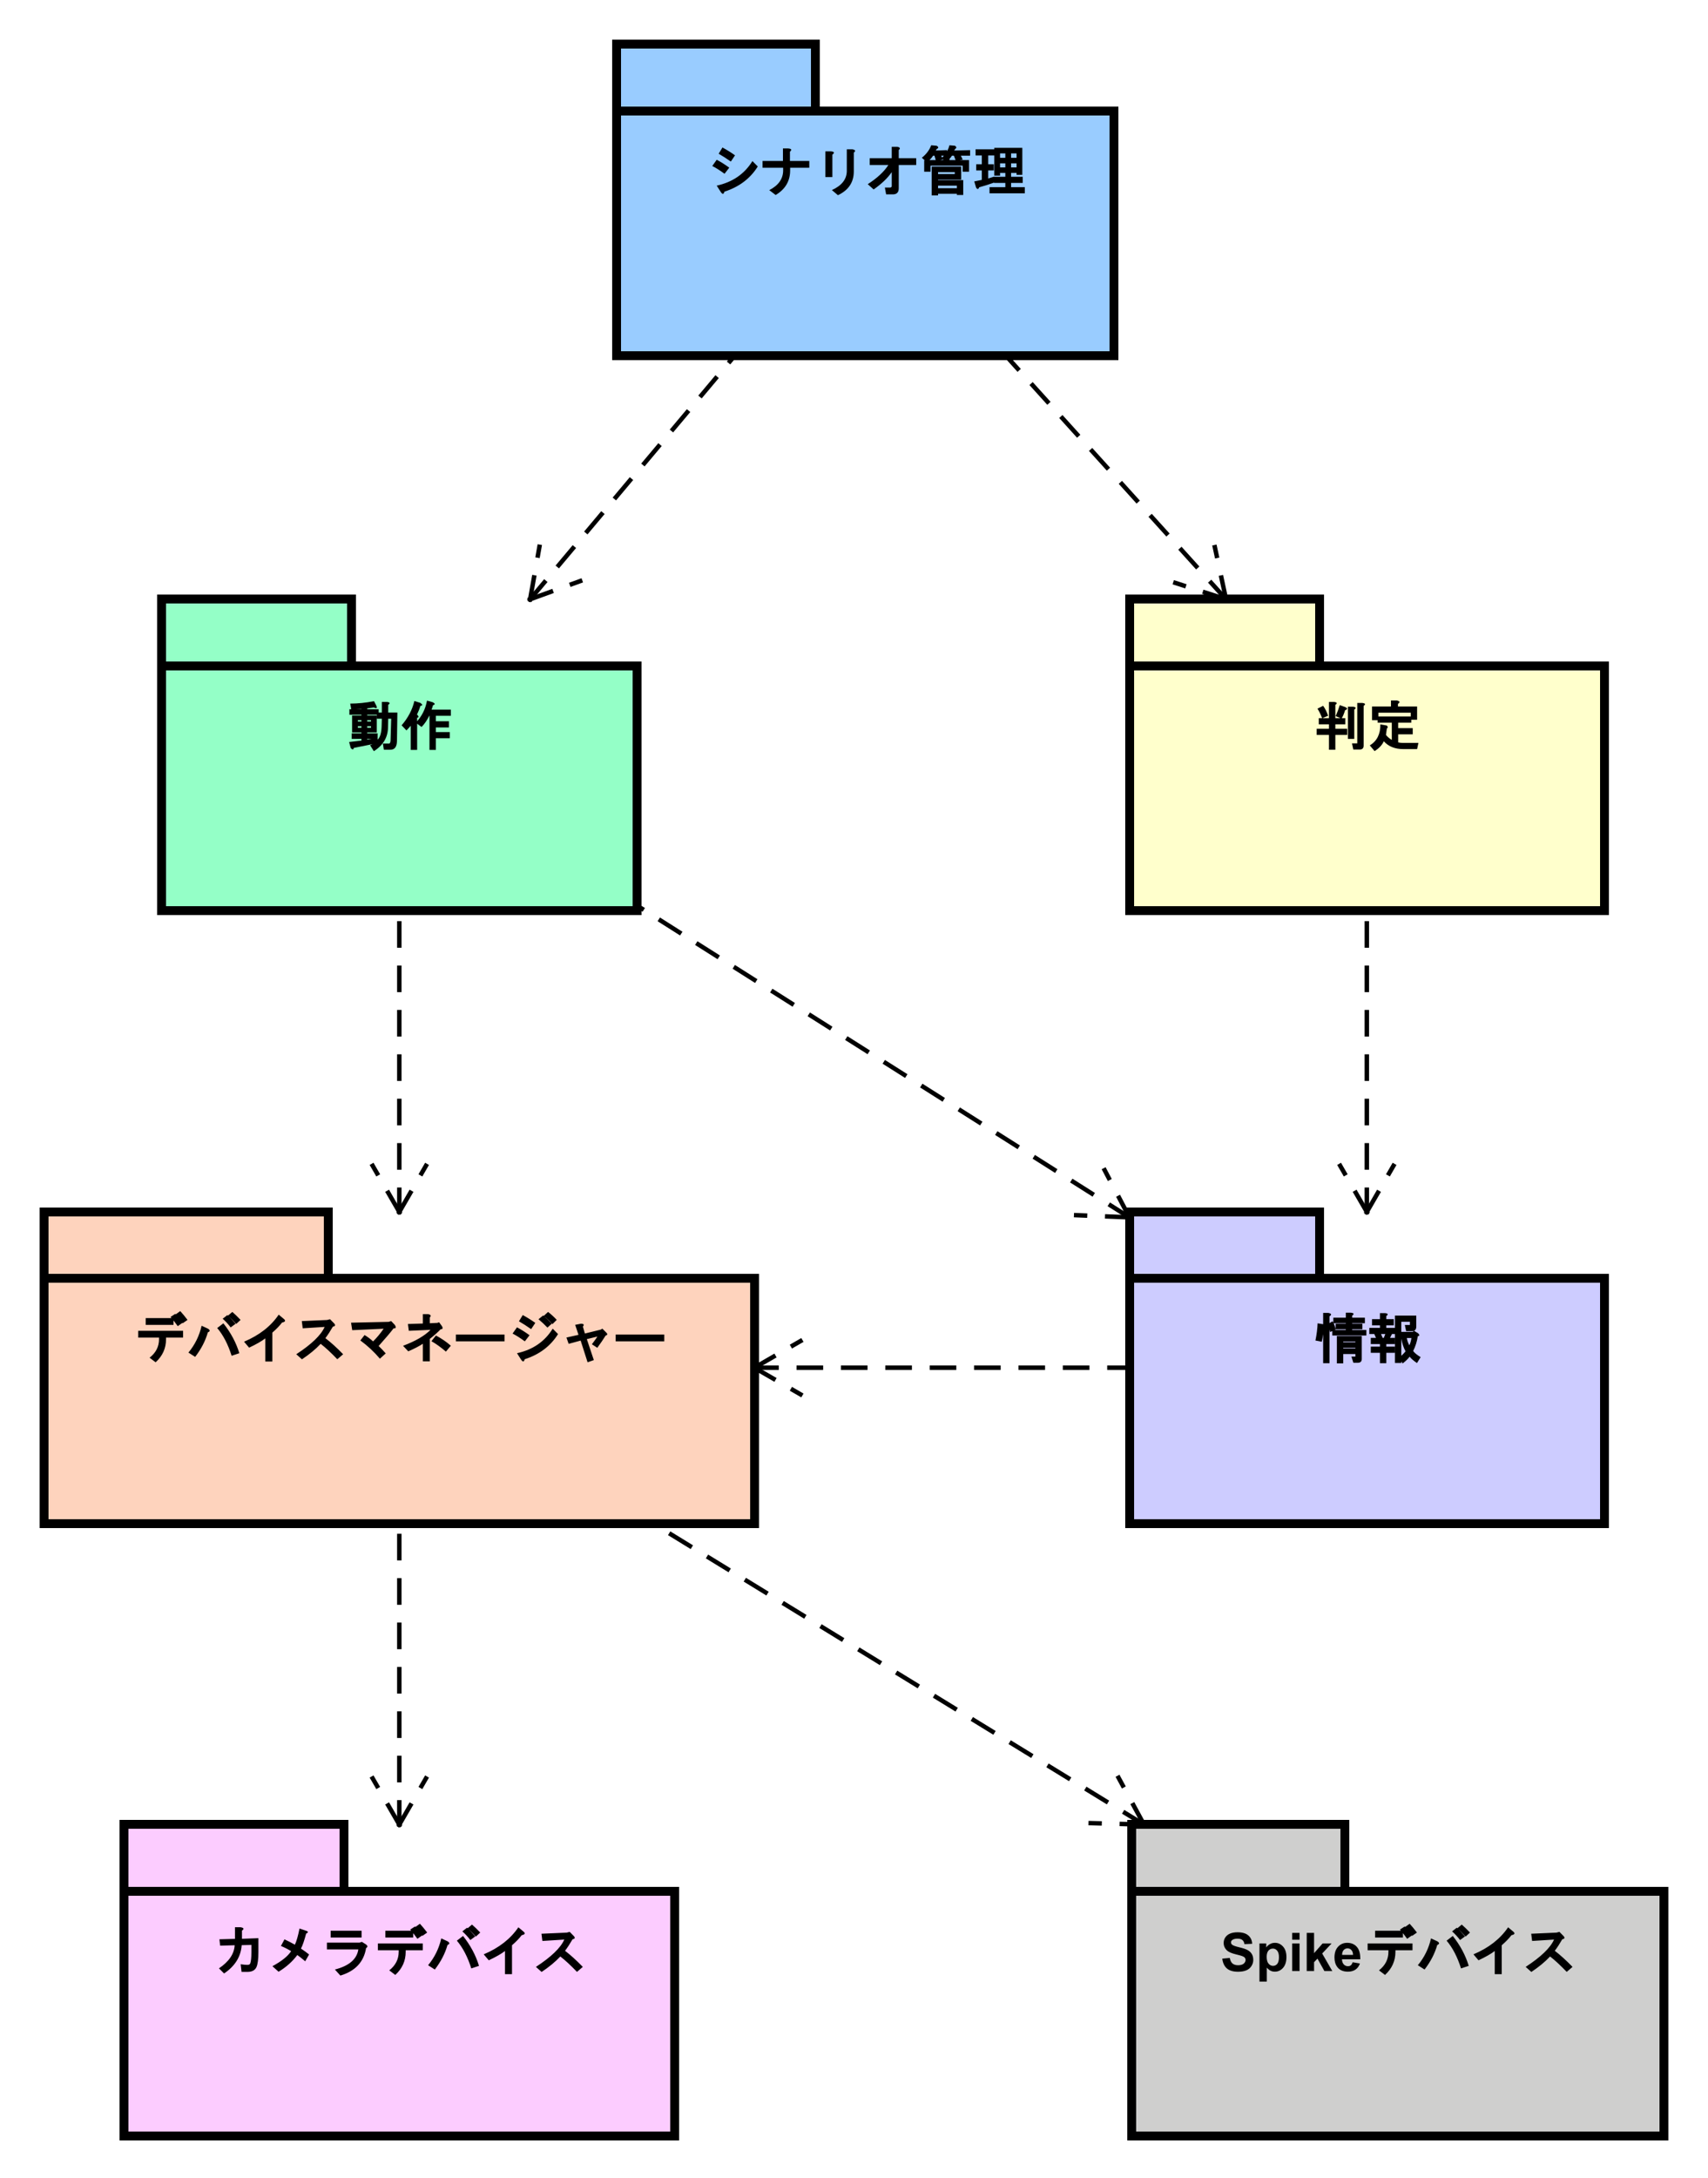 <?xml version="1.0" encoding="UTF-8"?>
<!DOCTYPE svg PUBLIC '-//W3C//DTD SVG 1.0//EN'
          'http://www.w3.org/TR/2001/REC-SVG-20010904/DTD/svg10.dtd'>
<svg xmlns:xlink="http://www.w3.org/1999/xlink" style="fill-opacity:1; color-rendering:auto; color-interpolation:auto; text-rendering:auto; stroke:black; stroke-linecap:square; stroke-miterlimit:10; shape-rendering:auto; stroke-opacity:1; fill:black; stroke-dasharray:none; font-weight:normal; stroke-width:1; font-family:'Dialog'; font-style:normal; stroke-linejoin:miter; font-size:12px; stroke-dashoffset:0; image-rendering:auto;" width="513" height="654" xmlns="http://www.w3.org/2000/svg"
><rect width="100%" height="100%" fill="#808080" stroke="none"/><!--Generated by the Batik Graphics2D SVG Generator--><defs id="genericDefs"
  /><g
  ><defs id="defs1"
    ><clipPath clipPathUnits="userSpaceOnUse" id="clipPath1"
      ><path d="M0 0 L513 0 L513 654 L0 654 L0 0 Z"
      /></clipPath
      ><clipPath clipPathUnits="userSpaceOnUse" id="clipPath2"
      ><path d="M106.5 51 L491.25 51 L491.25 541.5 L106.5 541.5 L106.5 51 Z"
      /></clipPath
      ><clipPath clipPathUnits="userSpaceOnUse" id="clipPath3"
      ><path d="M-159 -43 L225.75 -43 L225.75 447.5 L-159 447.5 L-159 -43 Z"
      /></clipPath
      ><clipPath clipPathUnits="userSpaceOnUse" id="clipPath4"
      ><path d="M-78 -168 L306.75 -168 L306.75 322.5 L-78 322.5 L-78 -168 Z"
      /></clipPath
      ><clipPath clipPathUnits="userSpaceOnUse" id="clipPath5"
      ><path d="M-296 -168 L88.75 -168 L88.75 322.5 L-296 322.5 L-296 -168 Z"
      /></clipPath
      ><clipPath clipPathUnits="userSpaceOnUse" id="clipPath6"
      ><path d="M-30 -306 L354.75 -306 L354.75 184.5 L-30 184.5 L-30 -306 Z"
      /></clipPath
      ><clipPath clipPathUnits="userSpaceOnUse" id="clipPath7"
      ><path d="M-48 -444 L336.75 -444 L336.75 46.5 L-48 46.5 L-48 -444 Z"
      /></clipPath
      ><clipPath clipPathUnits="userSpaceOnUse" id="clipPath8"
      ><path d="M-274.992 -444 L109.758 -444 L109.758 46.5 L-274.992 46.5 L-274.992 -444 Z"
      /></clipPath
      ><clipPath clipPathUnits="userSpaceOnUse" id="clipPath9"
      ><path d="M-296 -306 L88.75 -306 L88.75 184.5 L-296 184.5 L-296 -306 Z"
      /></clipPath
    ></defs
    ><g style="fill:white; stroke:white;"
    ><rect x="0" y="0" width="513" style="clip-path:url(#clipPath1); stroke:none;" height="654"
    /></g
    ><g transform="scale(1.333,1.333) translate(-106.5,-51)" style="fill:rgb(153,204,255); text-rendering:geometricPrecision; stroke-width:2; shape-rendering:crispEdges; stroke:rgb(153,204,255);"
    ><rect x="245.5" y="61" width="44.8" style="clip-path:url(#clipPath2); stroke:none;" height="15"
      /><rect x="245.5" y="61" width="44.8" style="clip-path:url(#clipPath2); fill:none; stroke:black;" height="15"
      /><rect x="245.5" y="76" width="112" style="clip-path:url(#clipPath2); stroke:none;" height="55.188"
      /><rect x="245.5" y="76" width="112" style="clip-path:url(#clipPath2); fill:none; stroke:black;" height="55.188"
    /></g
    ><g style="text-rendering:optimizeLegibility; stroke-width:2; font-weight:bold; font-family:sans-serif;" transform="matrix(1.333,0,0,1.333,-142,-68) translate(265.5,94)"
    ><path d="M2.516 -1.172 Q7.875 -2.344 10.562 -6.703 L11.766 -5.484 Q9.219 -1.406 4.25 0.188 Q4 1.172 3.375 0.172 L2.516 -1.172 ZM2.516 -7 Q3.891 -6.281 5.344 -5.219 L4.281 -3.844 Q2.703 -5 1.516 -5.594 L2.516 -7 ZM3.812 -9.766 Q5.312 -8.953 6.641 -8 L5.703 -6.594 Q4.234 -7.625 2.953 -8.359 L3.812 -9.766 ZM19.016 -6.734 L23.375 -6.734 L23.375 -5.203 L19.062 -5.203 L19.062 -4.609 Q19.062 -1 15.797 0.938 L14.359 -0.156 Q17.484 -1.766 17.484 -4.609 L17.484 -5.203 L12.844 -5.203 L12.844 -6.734 L17.438 -6.734 L17.438 -9.547 L18.641 -9.547 Q19.75 -9.453 19.016 -8.812 L19.016 -6.734 ZM33.406 -4.375 Q33.406 -0.703 29.828 0.984 L28.469 -0.172 Q31.781 -1.672 31.828 -4.422 L31.828 -9.359 L33.094 -9.359 Q34.125 -9.156 33.406 -8.609 L33.406 -4.375 ZM28.578 -3.094 L27 -3.094 L27 -8.891 L28.297 -8.891 Q29.391 -8.781 28.578 -8.141 L28.578 -3.094 ZM36.547 -1.5 Q39.766 -3.578 41.188 -5.812 L36.984 -5.812 L36.984 -7.344 L41.953 -7.344 L41.953 -9.922 L43.219 -9.922 Q44.156 -9.719 43.531 -9.188 L43.531 -7.344 L47.469 -7.344 L47.469 -5.812 L43.531 -5.812 L43.531 -0.578 Q43.531 0.797 42.203 0.797 L40.688 0.797 L40.406 -0.734 L41.625 -0.734 Q41.953 -0.797 41.953 -1.094 L41.953 -4.219 Q40.609 -2.234 37.875 -0.312 L36.547 -1.5 ZM59.609 -9.172 L59.609 -7.922 L57.516 -7.922 L57.953 -7.047 L56.391 -6.766 L55.953 -7.922 L55.516 -7.922 Q55.297 -7.547 54.969 -7.188 L54.969 -6.922 L59.375 -6.922 L59.375 -4.312 L57.938 -4.312 L57.938 -5.672 L50.703 -5.672 L50.703 -4.312 L49.266 -4.312 L49.266 -6.922 L49.516 -6.766 L48.734 -7.453 Q50.25 -8.656 50.844 -10.266 L52.078 -10.156 Q52.781 -9.734 52.094 -9.438 Q51.891 -9.031 51.797 -9.078 L54.406 -9.172 L54.406 -7.922 L53.094 -7.922 L53.484 -7.062 L51.922 -6.703 L51.578 -7.922 L51.281 -7.922 Q50.828 -7.25 50.453 -6.922 L53.531 -6.922 L53.531 -7.094 L53.25 -7.438 Q54.578 -8.719 54.953 -10.266 L56.219 -10.156 Q56.781 -9.719 56.234 -9.438 Q56.062 -9.047 55.969 -9.078 L59.609 -9.172 ZM57.594 -5.469 L57.594 -2.531 L52.391 -2.531 L52.391 -2.422 L58.062 -2.422 L58.062 0.938 L56.625 0.938 L56.625 0.656 L52.391 0.656 L52.391 1.031 L50.953 1.031 L50.953 -5.469 L57.594 -5.469 ZM56.625 -1.172 L52.391 -1.172 L52.391 -0.594 L56.625 -0.594 L56.625 -1.172 ZM56.156 -4.219 L52.391 -4.219 L52.391 -3.781 L56.156 -3.781 L56.156 -4.219 ZM65.156 -1.906 Q63.141 -1.188 61.656 -0.797 Q61.375 -0.047 60.953 -0.75 L60.547 -2.125 L62.25 -2.469 L62.25 -4.594 L60.984 -4.594 L60.984 -5.984 L62.25 -5.984 L62.25 -7.969 L60.844 -7.969 L60.844 -9.359 L65.094 -9.359 L65.094 -7.969 L63.688 -7.969 L63.688 -5.984 L64.953 -5.984 L64.953 -4.594 L63.688 -4.594 L63.688 -2.781 Q63.75 -2.797 65.016 -3.203 L65.156 -1.906 ZM68.844 -4.031 L68.844 -3.172 L71.469 -3.172 L71.469 -1.781 L68.844 -1.781 L68.844 -0.828 L71.938 -0.828 L71.938 0.562 L63.984 0.562 L63.984 -0.828 L67.547 -0.828 L67.547 -1.781 L65.016 -1.781 L65.016 -3.172 L67.547 -3.172 L67.547 -4.031 L66.359 -4.031 L66.359 -3.422 L65.062 -3.422 L65.062 -9.688 L71.375 -9.688 L71.375 -3.609 L70.078 -3.609 L70.078 -4.031 L68.844 -4.031 ZM70.078 -6.188 L68.844 -6.188 L68.844 -5.281 L70.078 -5.281 L70.078 -6.188 ZM70.078 -8.438 L68.844 -8.438 L68.844 -7.438 L70.078 -7.438 L70.078 -8.438 ZM67.547 -7.438 L67.547 -8.438 L66.359 -8.438 L66.359 -7.438 L67.547 -7.438 ZM67.547 -6.188 L66.359 -6.188 L66.359 -5.281 L67.547 -5.281 L67.547 -6.188 Z" style="stroke:none; clip-path:url(#clipPath3);"
    /></g
    ><g transform="matrix(1.333,0,0,1.333,-142,-68)" style="fill:rgb(148,255,199); text-rendering:geometricPrecision; font-family:sans-serif; shape-rendering:crispEdges; stroke:rgb(148,255,199); font-weight:bold; stroke-width:2;"
    ><rect x="143" y="186" width="42.8" style="clip-path:url(#clipPath2); stroke:none;" height="15"
      /><rect x="143" y="186" width="42.8" style="clip-path:url(#clipPath2); fill:none; stroke:black;" height="15"
      /><rect x="143" y="201" width="107" style="clip-path:url(#clipPath2); stroke:none;" height="55.188"
      /><rect x="143" y="201" width="107" style="clip-path:url(#clipPath2); fill:none; stroke:black;" height="55.188"
    /></g
    ><g style="text-rendering:optimizeLegibility; stroke-width:2; font-weight:bold; font-family:sans-serif;" transform="matrix(1.333,0,0,1.333,-142,-68) translate(184.5,219)"
    ><path d="M5.422 -0.109 Q6.109 -0.453 6.109 -0.391 L1.734 0.484 Q1.641 1.125 1.062 0.531 L0.688 -0.844 L3.469 -1.172 L3.469 -1.547 L1.266 -1.547 L1.266 -2.797 L3.469 -2.797 L3.469 -3 L2.641 -3 L1.359 -3 L1.359 -6.828 L3.469 -6.828 L3.469 -6.984 L0.75 -6.984 L0.75 -8.234 L3.469 -8.234 L3.469 -8.281 Q2.562 -8.25 1.172 -8.188 L0.938 -9.5 Q3.5 -9.5 6.297 -10.047 L6.797 -9.078 Q7.25 -8.172 6.266 -8.625 Q5.344 -8.484 4.766 -8.422 L4.766 -8.234 L7.344 -8.234 L7.344 -6.984 L4.766 -6.984 L4.766 -6.828 L6.922 -6.828 L6.922 -3 L4.766 -3 L4.766 -2.797 L7.109 -2.797 L7.109 -1.547 L4.766 -1.547 L4.766 -1.391 L7.109 -1.766 L7.109 -1.375 Q7.969 -2.141 8.016 -4.516 L8.062 -6.094 L6.938 -6.094 L6.938 -7.484 L8.062 -7.484 L8.062 -9.875 L9.219 -9.875 Q10.25 -9.75 9.5 -9.219 L9.5 -7.484 L11.562 -7.484 L11.469 -1.047 Q11.422 0.891 10 0.891 L8.516 0.891 L8.297 -0.5 L9.672 -0.5 Q10 -0.5 10.031 -1.25 L10.172 -6.094 L9.5 -6.094 L9.453 -4.141 Q9.406 -0.766 6.266 1.219 L5.422 -0.109 ZM4.766 -4.406 L4.766 -4.062 L5.625 -4.062 L5.625 -4.406 L4.766 -4.406 ZM4.766 -5.766 L4.766 -5.469 L5.625 -5.469 L5.625 -5.766 L4.766 -5.766 ZM2.656 -4.406 L2.656 -4.062 L3.469 -4.062 L3.469 -4.406 L2.656 -4.406 ZM2.656 -5.766 L2.656 -5.469 L3.469 -5.469 L3.469 -5.766 L2.656 -5.766 ZM23.609 -8.141 L23.609 -6.75 L20.234 -6.75 L20.234 -5.516 L23.188 -5.516 L23.188 -4.125 L20.234 -4.125 L20.234 -3.078 L23.375 -3.078 L23.375 -1.688 L20.234 -1.688 L20.234 0.938 L18.797 0.938 L18.797 -6.75 L18.734 -6.75 Q18.031 -5.266 17.016 -4.234 L15.719 -5.188 Q17.734 -7.312 18.234 -10.172 L19.516 -9.812 Q20.391 -9.375 19.594 -9.141 Q19.516 -8.812 19.266 -8.141 L23.609 -8.141 ZM12.516 -4.609 Q14.688 -7.109 15.391 -10.078 L16.719 -9.672 Q17.578 -9.094 16.75 -8.984 Q16.469 -8.031 15.969 -7 L16.047 -6.984 Q16.625 -6.406 16.016 -6.312 L16.016 0.938 L14.578 0.938 L14.578 -4.516 Q14.516 -4.406 13.609 -3.453 L12.516 -4.609 Z" style="stroke:none; clip-path:url(#clipPath4);"
    /></g
    ><g transform="matrix(1.333,0,0,1.333,-142,-68)" style="fill:rgb(255,255,204); text-rendering:geometricPrecision; font-family:sans-serif; shape-rendering:crispEdges; stroke:rgb(255,255,204); font-weight:bold; stroke-width:2;"
    ><rect x="361" y="186" width="42.8" style="clip-path:url(#clipPath2); stroke:none;" height="15"
      /><rect x="361" y="186" width="42.8" style="clip-path:url(#clipPath2); fill:none; stroke:black;" height="15"
      /><rect x="361" y="201" width="107" style="clip-path:url(#clipPath2); stroke:none;" height="55.188"
      /><rect x="361" y="201" width="107" style="clip-path:url(#clipPath2); fill:none; stroke:black;" height="55.188"
    /></g
    ><g style="text-rendering:optimizeLegibility; stroke-width:2; font-weight:bold; font-family:sans-serif;" transform="matrix(1.333,0,0,1.333,-142,-68) translate(402.5,219)"
    ><path d="M4.984 -6.688 Q5.5 -7.844 5.906 -9.156 L7.094 -8.734 Q8.031 -8.328 7.109 -8.016 Q6.719 -6.75 6.297 -6.125 L4.984 -6.688 ZM1.938 -6.203 Q1.438 -7.5 0.875 -8.359 L2.156 -9 Q2.812 -8.109 3.281 -6.766 L1.938 -6.203 ZM8.891 -8.797 Q9.922 -8.672 9.172 -8.141 L9.172 -1.547 L7.734 -1.547 L7.734 -8.797 L8.891 -8.797 ZM11 -9.641 Q12.031 -9.516 11.281 -8.984 L11.281 -0.062 Q11.281 0.844 10.422 0.844 L8.953 0.844 L8.656 -0.547 L9.906 -0.547 Q9.906 -0.484 9.844 -0.484 L9.844 -9.641 L11 -9.641 ZM7.156 -4.828 L4.906 -4.828 L4.906 -3.828 L7.578 -3.828 L7.578 -2.438 L4.906 -2.438 L4.906 0.891 L3.469 0.891 L3.469 -2.438 L0.703 -2.438 L0.703 -3.828 L3.469 -3.828 L3.469 -4.828 L1.172 -4.828 L1.172 -6.219 L3.469 -6.219 L3.469 -9.875 L4.625 -9.875 Q5.656 -9.75 4.906 -9.219 L4.906 -6.219 L7.156 -6.219 L7.156 -4.828 ZM12.672 -0.078 Q15.094 -1.562 15.047 -4.812 L16.5 -4.562 Q16.922 -4.141 16.516 -3.891 L16.312 -2.438 Q16.906 -1.719 17.625 -1.328 L17.625 -5.203 L14.438 -5.203 L14.438 -6.594 L22.016 -6.594 L22.016 -5.203 L19.062 -5.203 L19.062 -3.969 L22.344 -3.969 L22.344 -2.578 L19.062 -2.578 L19.062 -0.766 Q19.547 -0.641 20.219 -0.641 L23.625 -0.641 L23.328 0.75 L20.219 0.75 Q17.391 0.75 15.828 -1.016 Q15.266 0.25 13.75 1.203 L12.672 -0.078 ZM19.016 -8.844 L23.328 -8.844 L23.328 -5.859 L21.891 -5.859 L21.891 -7.453 L14.609 -7.453 L14.609 -5.766 L13.172 -5.766 L13.172 -8.844 L17.438 -8.844 L17.438 -10.203 L18.75 -10.203 Q19.828 -9.984 19.016 -9.438 L19.016 -8.844 Z" style="stroke:none; clip-path:url(#clipPath5);"
    /></g
    ><g transform="matrix(1.333,0,0,1.333,-142,-68)" style="fill:rgb(254,211,189); text-rendering:geometricPrecision; font-family:sans-serif; shape-rendering:crispEdges; stroke:rgb(254,211,189); font-weight:bold; stroke-width:2;"
    ><rect x="116.5" y="324" width="64" style="clip-path:url(#clipPath2); stroke:none;" height="15"
      /><rect x="116.5" y="324" width="64" style="clip-path:url(#clipPath2); fill:none; stroke:black;" height="15"
      /><rect x="116.5" y="339" width="160" style="clip-path:url(#clipPath2); stroke:none;" height="55.188"
      /><rect x="116.5" y="339" width="160" style="clip-path:url(#clipPath2); fill:none; stroke:black;" height="55.188"
    /></g
    ><g style="text-rendering:optimizeLegibility; stroke-width:2; font-weight:bold; font-family:sans-serif;" transform="matrix(1.333,0,0,1.333,-142,-68) translate(136.5,357)"
    ><path d="M5.859 -4.688 L1.172 -4.688 L1.172 -6.219 L11.281 -6.219 L11.281 -4.688 L7.438 -4.688 L7.438 -4.328 Q7.438 -1.266 5.094 0.875 L3.734 -0.156 Q5.859 -1.828 5.859 -4.328 L5.859 -4.688 ZM2.859 -7.547 L2.859 -9.078 L9.125 -9.078 L9.125 -7.547 L2.859 -7.547 ZM9.516 -10.031 Q10.281 -9.266 11.141 -8.016 L10.078 -7.266 Q9.281 -8.391 8.453 -9.344 L9.516 -10.031 ZM10.641 -10.656 Q11.406 -9.828 12.281 -8.672 L11.203 -7.922 Q10.328 -9.141 9.562 -9.891 L10.641 -10.656 ZM20.359 -7.906 Q22.875 -4.734 23.953 -1.172 L22.219 -0.594 Q20.984 -4.484 18.969 -6.844 L20.359 -7.906 ZM16.875 -6.703 Q17.672 -6.203 16.859 -5.875 Q16.047 -3 14 -0.344 L12.484 -1.312 Q14.688 -3.969 15.453 -7.359 L16.875 -6.703 ZM22.375 -10.469 Q23.156 -9.812 24.234 -8.672 L23.25 -7.766 Q22.25 -8.891 21.375 -9.625 L22.375 -10.469 ZM21.266 -9.766 Q22.141 -8.953 23.109 -7.797 L22 -6.984 Q21.156 -8.094 20.203 -8.938 L21.266 -9.766 ZM25.016 -3.766 Q30.172 -5.938 32.828 -9.859 L33.922 -8.938 Q34.734 -8.312 33.578 -8.078 Q32.734 -6.969 31.391 -5.812 L31.391 0.703 L29.812 0.703 L29.812 -4.516 Q28.547 -3.547 26.156 -2.422 L25.016 -3.766 ZM43.344 -4.562 Q45.188 -3.156 47.344 -0.938 L46.031 0.188 Q43.906 -2.031 42.281 -3.281 Q40.578 -1.469 38.062 0.203 L36.781 -0.938 Q41.953 -4.312 43.172 -7.094 L38.234 -6.781 L38.031 -8.406 L43.719 -8.656 L44.391 -8.828 L45.234 -7.969 Q45.906 -7.312 45.031 -7.156 Q44.188 -5.688 43.344 -4.562 ZM55.344 -2.797 Q56.172 -2.016 56.938 -1.125 L55.625 0.062 Q53.703 -2.219 51.219 -4.047 L52.172 -5.266 Q53.234 -4.625 54.094 -3.828 Q55.328 -5.047 56.469 -6.688 L49.391 -6.359 L49.125 -8.047 L57.578 -8.234 L58.172 -8.406 L59 -7.531 Q59.516 -6.688 58.719 -6.781 Q57.625 -5.344 55.344 -2.797 ZM68.547 -8 L68.969 -8.141 L69.594 -7.281 Q70.016 -6.562 69.312 -6.562 Q68.391 -5.594 66.875 -4.391 L66.875 0.656 L65.297 0.656 L65.297 -3.297 Q64.125 -2.516 62.016 -1.594 L60.844 -2.844 Q65.031 -4.406 67.031 -6.438 L62.141 -6.219 L61.938 -7.75 L65.297 -7.859 L65.297 -9.969 L66.516 -9.969 Q67.406 -9.766 66.875 -9.234 L66.875 -7.922 L68.547 -8 ZM70.5 -1.531 Q68.734 -3.047 67.234 -3.875 L68.25 -5.156 Q70.141 -4.156 71.609 -2.859 L70.5 -1.531 ZM72.75 -3.844 L72.75 -5.375 L83.703 -5.375 L83.703 -3.844 L72.75 -3.844 ZM95.766 -5.484 Q93.219 -1.406 88.25 0.188 Q88 1.172 87.375 0.172 L86.516 -1.172 Q91.875 -2.344 94.562 -6.703 L95.766 -5.484 ZM88.281 -3.844 Q86.703 -5 85.516 -5.594 L86.516 -7 Q87.891 -6.281 89.344 -5.219 L88.281 -3.844 ZM89.703 -6.594 Q88.234 -7.625 86.953 -8.359 L87.812 -9.766 Q89.312 -8.953 90.641 -8 L89.703 -6.594 ZM93.516 -10.469 Q94.5 -9.719 95.469 -8.688 L94.5 -7.719 Q93.5 -8.828 92.531 -9.562 L93.516 -10.469 ZM92.406 -9.672 Q93.375 -8.875 94.359 -7.828 L93.375 -6.938 Q92.422 -7.938 91.359 -8.828 L92.406 -9.672 ZM101.812 -5.609 L105.391 -6.484 L105.75 -6.703 L106.641 -5.812 Q107.141 -5.328 106.484 -5.141 Q105.688 -3.859 104.609 -2.391 L103.391 -3.188 Q104.297 -4.375 104.625 -4.922 L102.25 -4.344 L103.828 0.375 L102.422 0.875 L100.859 -4.016 L98.156 -3.281 L97.656 -4.703 L100.375 -5.312 L99.625 -7.562 L100.906 -7.812 Q101.906 -7.812 101.359 -7.172 L101.812 -5.609 ZM108.75 -3.844 L108.75 -5.375 L119.703 -5.375 L119.703 -3.844 L108.75 -3.844 Z" style="stroke:none; clip-path:url(#clipPath6);"
    /></g
    ><g transform="matrix(1.333,0,0,1.333,-142,-68)" style="fill:rgb(252,204,255); text-rendering:geometricPrecision; font-family:sans-serif; shape-rendering:crispEdges; stroke:rgb(252,204,255); font-weight:bold; stroke-width:2;"
    ><rect x="134.5" y="462" width="49.6" style="clip-path:url(#clipPath2); stroke:none;" height="15"
      /><rect x="134.5" y="462" width="49.6" style="clip-path:url(#clipPath2); fill:none; stroke:black;" height="15"
      /><rect x="134.5" y="477" width="124" style="clip-path:url(#clipPath2); stroke:none;" height="55.188"
      /><rect x="134.5" y="477" width="124" style="clip-path:url(#clipPath2); fill:none; stroke:black;" height="55.188"
    /></g
    ><g style="text-rendering:optimizeLegibility; stroke-width:2; font-weight:bold; font-family:sans-serif;" transform="matrix(1.333,0,0,1.333,-142,-68) translate(154.5,495)"
    ><path d="M8.672 -5.891 L6.484 -5.828 Q6.203 -1.938 2.516 0.547 L1.359 -0.609 Q4.734 -2.875 4.906 -5.812 L1.625 -5.719 L1.469 -7.156 L4.969 -7.25 L4.969 -9.875 L6.219 -9.875 Q7.375 -9.672 6.547 -9.109 L6.547 -7.266 L10.25 -7.406 L10.25 -4.234 Q10.25 -1.891 9.812 -0.891 Q9.312 0.188 7.797 0.188 L6.453 0.188 L6.25 -1.531 Q7.25 -1.391 7.75 -1.391 Q8.281 -1.391 8.406 -1.703 Q8.672 -2.406 8.672 -4.234 L8.672 -5.891 ZM13.406 -1.094 Q16.531 -2.781 17.625 -4.484 Q16.547 -5.141 15.328 -5.656 L16.125 -7.141 Q17.375 -6.562 18.469 -5.938 Q19 -7.031 19.516 -9.578 L20.906 -9.109 Q21.844 -8.844 21 -8.422 Q20.406 -6.156 19.844 -5.062 Q20.781 -4.438 21.672 -3.734 L20.797 -2.203 Q19.641 -3.188 19.016 -3.609 Q17.391 -1.422 14.797 0.156 L13.406 -1.094 ZM27.484 -0.344 Q32.281 -1.578 32.766 -4.875 L25.688 -4.875 L25.688 -6.406 L33.062 -6.406 L33.562 -6.578 L34.516 -5.984 Q35.109 -5.5 34.516 -5.188 Q33.75 -0.484 28.719 1.016 L27.484 -0.344 ZM33.5 -7.547 L26.531 -7.547 L26.531 -9.078 L33.5 -9.078 L33.5 -7.547 ZM41.859 -4.688 L37.172 -4.688 L37.172 -6.219 L47.281 -6.219 L47.281 -4.688 L43.438 -4.688 L43.438 -4.328 Q43.438 -1.266 41.094 0.875 L39.734 -0.156 Q41.859 -1.828 41.859 -4.328 L41.859 -4.688 ZM38.859 -7.547 L38.859 -9.078 L45.125 -9.078 L45.125 -7.547 L38.859 -7.547 ZM45.516 -10.031 Q46.281 -9.266 47.141 -8.016 L46.078 -7.266 Q45.281 -8.391 44.453 -9.344 L45.516 -10.031 ZM46.641 -10.656 Q47.406 -9.828 48.281 -8.672 L47.203 -7.922 Q46.328 -9.141 45.562 -9.891 L46.641 -10.656 ZM56.359 -7.906 Q58.875 -4.734 59.953 -1.172 L58.219 -0.594 Q56.984 -4.484 54.969 -6.844 L56.359 -7.906 ZM52.875 -6.703 Q53.672 -6.203 52.859 -5.875 Q52.047 -3 50 -0.344 L48.484 -1.312 Q50.688 -3.969 51.453 -7.359 L52.875 -6.703 ZM58.375 -10.469 Q59.156 -9.812 60.234 -8.672 L59.25 -7.766 Q58.25 -8.891 57.375 -9.625 L58.375 -10.469 ZM57.266 -9.766 Q58.141 -8.953 59.109 -7.797 L58 -6.984 Q57.156 -8.094 56.203 -8.938 L57.266 -9.766 ZM61.016 -3.766 Q66.172 -5.938 68.828 -9.859 L69.922 -8.938 Q70.734 -8.312 69.578 -8.078 Q68.734 -6.969 67.391 -5.812 L67.391 0.703 L65.812 0.703 L65.812 -4.516 Q64.547 -3.547 62.156 -2.422 L61.016 -3.766 ZM79.344 -4.562 Q81.188 -3.156 83.344 -0.938 L82.031 0.188 Q79.906 -2.031 78.281 -3.281 Q76.578 -1.469 74.062 0.203 L72.781 -0.938 Q77.953 -4.312 79.172 -7.094 L74.234 -6.781 L74.031 -8.406 L79.719 -8.656 L80.391 -8.828 L81.234 -7.969 Q81.906 -7.312 81.031 -7.156 Q80.188 -5.688 79.344 -4.562 Z" style="stroke:none; clip-path:url(#clipPath7);"
    /></g
    ><g transform="matrix(1.333,0,0,1.333,-142,-68)" style="fill:rgb(207,207,206); text-rendering:geometricPrecision; font-family:sans-serif; shape-rendering:crispEdges; stroke:rgb(207,207,206); font-weight:bold; stroke-width:2;"
    ><rect x="361.492" y="462" width="48.006" style="clip-path:url(#clipPath2); stroke:none;" height="15"
      /><rect x="361.492" y="462" width="48.006" style="clip-path:url(#clipPath2); fill:none; stroke:black;" height="15"
      /><rect x="361.492" y="477" width="120.016" style="clip-path:url(#clipPath2); stroke:none;" height="55.188"
      /><rect x="361.492" y="477" width="120.016" style="clip-path:url(#clipPath2); fill:none; stroke:black;" height="55.188"
    /></g
    ><g style="text-rendering:optimizeLegibility; stroke-width:2; font-weight:bold; font-family:sans-serif;" transform="matrix(1.333,0,0,1.333,-142,-68) translate(381.492,495)"
    ><path d="M0.438 -2.797 L2.125 -2.953 Q2.281 -2.109 2.734 -1.703 Q3.203 -1.312 4 -1.312 Q4.828 -1.312 5.25 -1.656 Q5.688 -2.016 5.688 -2.5 Q5.688 -2.797 5.5 -3.016 Q5.328 -3.234 4.875 -3.391 Q4.578 -3.5 3.5 -3.766 Q2.094 -4.109 1.531 -4.609 Q0.75 -5.328 0.75 -6.344 Q0.75 -7 1.109 -7.562 Q1.484 -8.141 2.188 -8.438 Q2.891 -8.734 3.875 -8.734 Q5.5 -8.734 6.312 -8.016 Q7.125 -7.312 7.172 -6.141 L5.438 -6.062 Q5.328 -6.719 4.953 -7 Q4.594 -7.297 3.859 -7.297 Q3.109 -7.297 2.672 -6.984 Q2.406 -6.797 2.406 -6.453 Q2.406 -6.156 2.656 -5.938 Q2.984 -5.656 4.25 -5.359 Q5.516 -5.062 6.125 -4.734 Q6.734 -4.422 7.078 -3.859 Q7.422 -3.312 7.422 -2.5 Q7.422 -1.766 7 -1.109 Q6.594 -0.469 5.844 -0.156 Q5.094 0.156 3.984 0.156 Q2.344 0.156 1.469 -0.594 Q0.609 -1.359 0.438 -2.797 ZM8.816 -6.219 L10.348 -6.219 L10.348 -5.312 Q10.66 -5.781 11.16 -6.062 Q11.676 -6.359 12.301 -6.359 Q13.379 -6.359 14.129 -5.516 Q14.895 -4.672 14.895 -3.141 Q14.895 -1.594 14.129 -0.719 Q13.363 0.141 12.285 0.141 Q11.77 0.141 11.348 -0.062 Q10.926 -0.266 10.473 -0.766 L10.473 2.375 L8.816 2.375 L8.816 -6.219 ZM10.441 -3.219 Q10.441 -2.172 10.863 -1.672 Q11.285 -1.172 11.879 -1.172 Q12.457 -1.172 12.832 -1.625 Q13.207 -2.094 13.207 -3.141 Q13.207 -4.109 12.816 -4.578 Q12.426 -5.062 11.848 -5.062 Q11.238 -5.062 10.832 -4.594 Q10.441 -4.125 10.441 -3.219 ZM16.193 -7.062 L16.193 -8.594 L17.85 -8.594 L17.85 -7.062 L16.193 -7.062 ZM16.193 0 L16.193 -6.219 L17.85 -6.219 L17.85 0 L16.193 0 ZM19.465 0 L19.465 -8.594 L21.121 -8.594 L21.121 -4.031 L23.043 -6.219 L25.074 -6.219 L22.949 -3.953 L25.23 0 L23.449 0 L21.887 -2.797 L21.121 -2 L21.121 0 L19.465 0 ZM29.811 -1.984 L31.451 -1.703 Q31.139 -0.797 30.451 -0.328 Q29.764 0.141 28.748 0.141 Q27.123 0.141 26.342 -0.922 Q25.717 -1.766 25.717 -3.062 Q25.717 -4.609 26.529 -5.484 Q27.342 -6.359 28.576 -6.359 Q29.967 -6.359 30.764 -5.438 Q31.576 -4.531 31.529 -2.641 L27.404 -2.641 Q27.436 -1.906 27.811 -1.5 Q28.186 -1.094 28.764 -1.094 Q29.139 -1.094 29.404 -1.297 Q29.67 -1.516 29.811 -1.984 ZM29.904 -3.641 Q29.889 -4.359 29.529 -4.734 Q29.186 -5.109 28.67 -5.109 Q28.139 -5.109 27.779 -4.719 Q27.436 -4.312 27.436 -3.641 L29.904 -3.641 ZM37.875 -4.688 L33.188 -4.688 L33.188 -6.219 L43.297 -6.219 L43.297 -4.688 L39.453 -4.688 L39.453 -4.328 Q39.453 -1.266 37.109 0.875 L35.75 -0.156 Q37.875 -1.828 37.875 -4.328 L37.875 -4.688 ZM34.875 -7.547 L34.875 -9.078 L41.141 -9.078 L41.141 -7.547 L34.875 -7.547 ZM41.531 -10.031 Q42.297 -9.266 43.156 -8.016 L42.094 -7.266 Q41.297 -8.391 40.469 -9.344 L41.531 -10.031 ZM42.656 -10.656 Q43.422 -9.828 44.297 -8.672 L43.219 -7.922 Q42.344 -9.141 41.578 -9.891 L42.656 -10.656 ZM52.375 -7.906 Q54.891 -4.734 55.969 -1.172 L54.234 -0.594 Q53 -4.484 50.984 -6.844 L52.375 -7.906 ZM48.891 -6.703 Q49.688 -6.203 48.875 -5.875 Q48.062 -3 46.016 -0.344 L44.5 -1.312 Q46.703 -3.969 47.469 -7.359 L48.891 -6.703 ZM54.391 -10.469 Q55.172 -9.812 56.25 -8.672 L55.266 -7.766 Q54.266 -8.891 53.391 -9.625 L54.391 -10.469 ZM53.281 -9.766 Q54.156 -8.953 55.125 -7.797 L54.016 -6.984 Q53.172 -8.094 52.219 -8.938 L53.281 -9.766 ZM57.031 -3.766 Q62.188 -5.938 64.844 -9.859 L65.938 -8.938 Q66.75 -8.312 65.594 -8.078 Q64.75 -6.969 63.406 -5.812 L63.406 0.703 L61.828 0.703 L61.828 -4.516 Q60.562 -3.547 58.172 -2.422 L57.031 -3.766 ZM75.359 -4.562 Q77.203 -3.156 79.359 -0.938 L78.047 0.188 Q75.922 -2.031 74.297 -3.281 Q72.594 -1.469 70.078 0.203 L68.797 -0.938 Q73.969 -4.312 75.188 -7.094 L70.25 -6.781 L70.047 -8.406 L75.734 -8.656 L76.406 -8.828 L77.25 -7.969 Q77.922 -7.312 77.047 -7.156 Q76.203 -5.688 75.359 -4.562 Z" style="stroke:none; clip-path:url(#clipPath8);"
    /></g
    ><g transform="matrix(1.333,0,0,1.333,-142,-68)" style="fill:rgb(205,204,255); text-rendering:geometricPrecision; font-family:sans-serif; shape-rendering:crispEdges; stroke:rgb(205,204,255); font-weight:bold; stroke-width:2;"
    ><rect x="361" y="324" width="42.8" style="clip-path:url(#clipPath2); stroke:none;" height="15"
      /><rect x="361" y="324" width="42.8" style="clip-path:url(#clipPath2); fill:none; stroke:black;" height="15"
      /><rect x="361" y="339" width="107" style="clip-path:url(#clipPath2); stroke:none;" height="55.188"
      /><rect x="361" y="339" width="107" style="clip-path:url(#clipPath2); fill:none; stroke:black;" height="55.188"
    /></g
    ><g style="text-rendering:optimizeLegibility; stroke-width:2; font-weight:bold; font-family:sans-serif;" transform="matrix(1.333,0,0,1.333,-142,-68) translate(402.5,357)"
    ><path d="M4.266 -8.359 Q4.75 -7.656 4.984 -6.531 L3.734 -5.938 Q3.484 -7.062 3.156 -7.703 L4.266 -8.359 ZM2.312 -7.031 Q2.234 -5.516 1.844 -3.75 L0.422 -4.031 Q0.844 -6.094 0.906 -7.906 L2.078 -7.719 Q3.188 -7.469 2.312 -7.031 ZM3.594 1.078 L2.156 1.078 L2.156 -10.25 L3.328 -10.25 Q4.406 -10.031 3.594 -9.484 L3.594 1.078 ZM11.562 -9.172 L11.562 -7.922 L8.703 -7.922 L8.703 -7.812 L11 -7.812 L11 -6.562 L8.703 -6.562 L8.703 -6.406 L11.891 -6.406 L11.891 -5.156 L4.219 -5.156 L4.219 -6.406 L7.266 -6.406 L7.266 -6.562 L4.969 -6.562 L4.969 -7.812 L7.266 -7.812 L7.266 -7.922 L4.453 -7.922 L4.453 -9.172 L7.266 -9.172 L7.266 -10.297 L8.422 -10.297 Q9.453 -10.172 8.703 -9.641 L8.703 -9.172 L11.562 -9.172 ZM10.859 -5.047 L10.859 0.125 Q10.859 0.984 9.953 0.984 L8.969 0.984 L8.531 -0.406 L9.484 -0.406 Q9.484 -0.344 9.422 -0.344 L9.422 -0.984 L6.688 -0.984 L6.688 1.125 L5.25 1.125 L5.25 -5.047 L10.859 -5.047 ZM9.422 -3.797 L6.688 -3.797 L6.688 -3.641 L9.422 -3.641 L9.422 -3.797 ZM9.422 -2.391 L6.688 -2.391 L6.688 -2.234 L9.422 -2.234 L9.422 -2.391 ZM23.141 -7.188 Q23.141 -6.141 22.141 -6.141 L20.859 -6.141 L20.562 -7.531 L21.812 -7.531 Q21.812 -7.422 21.703 -7.422 L21.703 -8.25 L19.766 -8.25 L19.766 -5.984 L22.391 -5.984 L22.594 -6.25 L23.562 -5.656 Q24.125 -5.094 23.484 -5 Q23.219 -3.219 22.438 -1.672 Q22.875 -1.047 24.125 -0.281 L23.297 1.047 Q22.156 0.266 21.641 -0.391 Q21.109 0.344 20.062 1.141 L19.234 -0.172 Q20.188 -0.891 20.719 -1.594 Q20.031 -2.891 19.734 -4.594 L19.766 -4.594 L19.766 1.031 L18.328 1.031 L18.328 -9.641 L23.141 -9.641 L23.141 -7.188 ZM18.078 -7.453 L16.391 -7.453 L16.391 -6.875 L18.547 -6.875 L18.547 -5.484 L17.656 -5.484 L17.234 -4.625 L18.312 -4.625 L18.312 -3.234 L16.391 -3.234 L16.391 -2.656 L18.312 -2.656 L18.312 -1.266 L16.391 -1.266 L16.391 1.078 L14.953 1.078 L14.953 -1.266 L12.891 -1.266 L12.891 -2.656 L14.953 -2.656 L14.953 -3.234 L12.891 -3.234 L12.891 -4.625 L14.062 -4.625 L13.688 -5.484 L12.562 -5.484 L12.562 -6.875 L14.953 -6.875 L14.953 -7.453 L13.172 -7.453 L13.172 -8.844 L14.953 -8.844 L14.953 -10.203 L16.109 -10.203 Q17.141 -10.078 16.391 -9.547 L16.391 -8.844 L18.078 -8.844 L18.078 -7.453 ZM15.562 -4.625 L15.828 -4.625 L16.156 -5.484 L15.203 -5.484 L15.562 -4.625 ZM21.016 -4.594 Q21.125 -3.797 21.578 -2.953 Q21.906 -3.609 22.047 -4.594 L21.016 -4.594 Z" style="stroke:none; clip-path:url(#clipPath9);"
    /></g
    ><g transform="matrix(1.333,0,0,1.333,-142,-68)" style="text-rendering:optimizeLegibility; stroke-dasharray:5,5; font-weight:bold; font-family:sans-serif; stroke-linecap:butt;"
    ><line x1="225.979" x2="272.021" y1="186" style="fill:none; clip-path:url(#clipPath2);" y2="131.188"
      /><line x1="225.979" x2="228.069" y1="186" style="stroke-linecap:square; clip-path:url(#clipPath2); fill:none; stroke-dasharray:none;" y2="174.183"
      /><line x1="225.979" x2="237.257" y1="186" style="stroke-linecap:square; clip-path:url(#clipPath2); fill:none; stroke-dasharray:none;" y2="181.902"
      /><line x1="196.5" x2="196.5" y1="324" style="fill:none; clip-path:url(#clipPath2);" y2="256.188"
      /><line x1="196.5" x2="190.5" y1="324" style="stroke-linecap:square; clip-path:url(#clipPath2); fill:none; stroke-dasharray:none;" y2="313.608"
      /><line x1="196.5" x2="202.5" y1="324" style="stroke-linecap:square; clip-path:url(#clipPath2); fill:none; stroke-dasharray:none;" y2="313.608"
      /><line x1="361" x2="250" y1="325.227" style="fill:none; clip-path:url(#clipPath2);" y2="254.961"
      /><line x1="361" x2="349.01" y1="325.227" style="stroke-linecap:square; clip-path:url(#clipPath2); fill:none; stroke-dasharray:none;" y2="324.738"
      /><line x1="361" x2="355.428" y1="325.227" style="stroke-linecap:square; clip-path:url(#clipPath2); fill:none; stroke-dasharray:none;" y2="314.599"
      /><line x1="196.5" x2="196.5" y1="462" style="fill:none; clip-path:url(#clipPath2);" y2="394.188"
      /><line x1="196.5" x2="190.5" y1="462" style="stroke-linecap:square; clip-path:url(#clipPath2); fill:none; stroke-dasharray:none;" y2="451.608"
      /><line x1="196.5" x2="202.5" y1="462" style="stroke-linecap:square; clip-path:url(#clipPath2); fill:none; stroke-dasharray:none;" y2="451.608"
      /><line x1="364.282" x2="253.718" y1="462" style="fill:none; clip-path:url(#clipPath2);" y2="394.188"
      /><line x1="364.282" x2="352.286" y1="462" style="stroke-linecap:square; clip-path:url(#clipPath2); fill:none; stroke-dasharray:none;" y2="461.681"
      /><line x1="364.282" x2="358.56" y1="462" style="stroke-linecap:square; clip-path:url(#clipPath2); fill:none; stroke-dasharray:none;" y2="451.452"
      /><line x1="382.775" x2="333.225" y1="186" style="fill:none; clip-path:url(#clipPath2);" y2="131.188"
      /><line x1="382.775" x2="371.355" y1="186" style="stroke-linecap:square; clip-path:url(#clipPath2); fill:none; stroke-dasharray:none;" y2="182.314"
      /><line x1="382.775" x2="380.257" y1="186" style="stroke-linecap:square; clip-path:url(#clipPath2); fill:none; stroke-dasharray:none;" y2="174.267"
      /><line x1="414.5" x2="414.5" y1="324" style="fill:none; clip-path:url(#clipPath2);" y2="256.188"
      /><line x1="414.5" x2="408.5" y1="324" style="stroke-linecap:square; clip-path:url(#clipPath2); fill:none; stroke-dasharray:none;" y2="313.608"
      /><line x1="414.5" x2="420.5" y1="324" style="stroke-linecap:square; clip-path:url(#clipPath2); fill:none; stroke-dasharray:none;" y2="313.608"
      /><line x1="276.5" x2="361" y1="359.094" style="fill:none; clip-path:url(#clipPath2);" y2="359.094"
      /><line x1="276.5" x2="286.892" y1="359.094" style="stroke-linecap:square; clip-path:url(#clipPath2); fill:none; stroke-dasharray:none;" y2="353.094"
      /><line x1="276.5" x2="286.892" y1="359.094" style="stroke-linecap:square; clip-path:url(#clipPath2); fill:none; stroke-dasharray:none;" y2="365.094"
    /></g
  ></g
></svg
>
